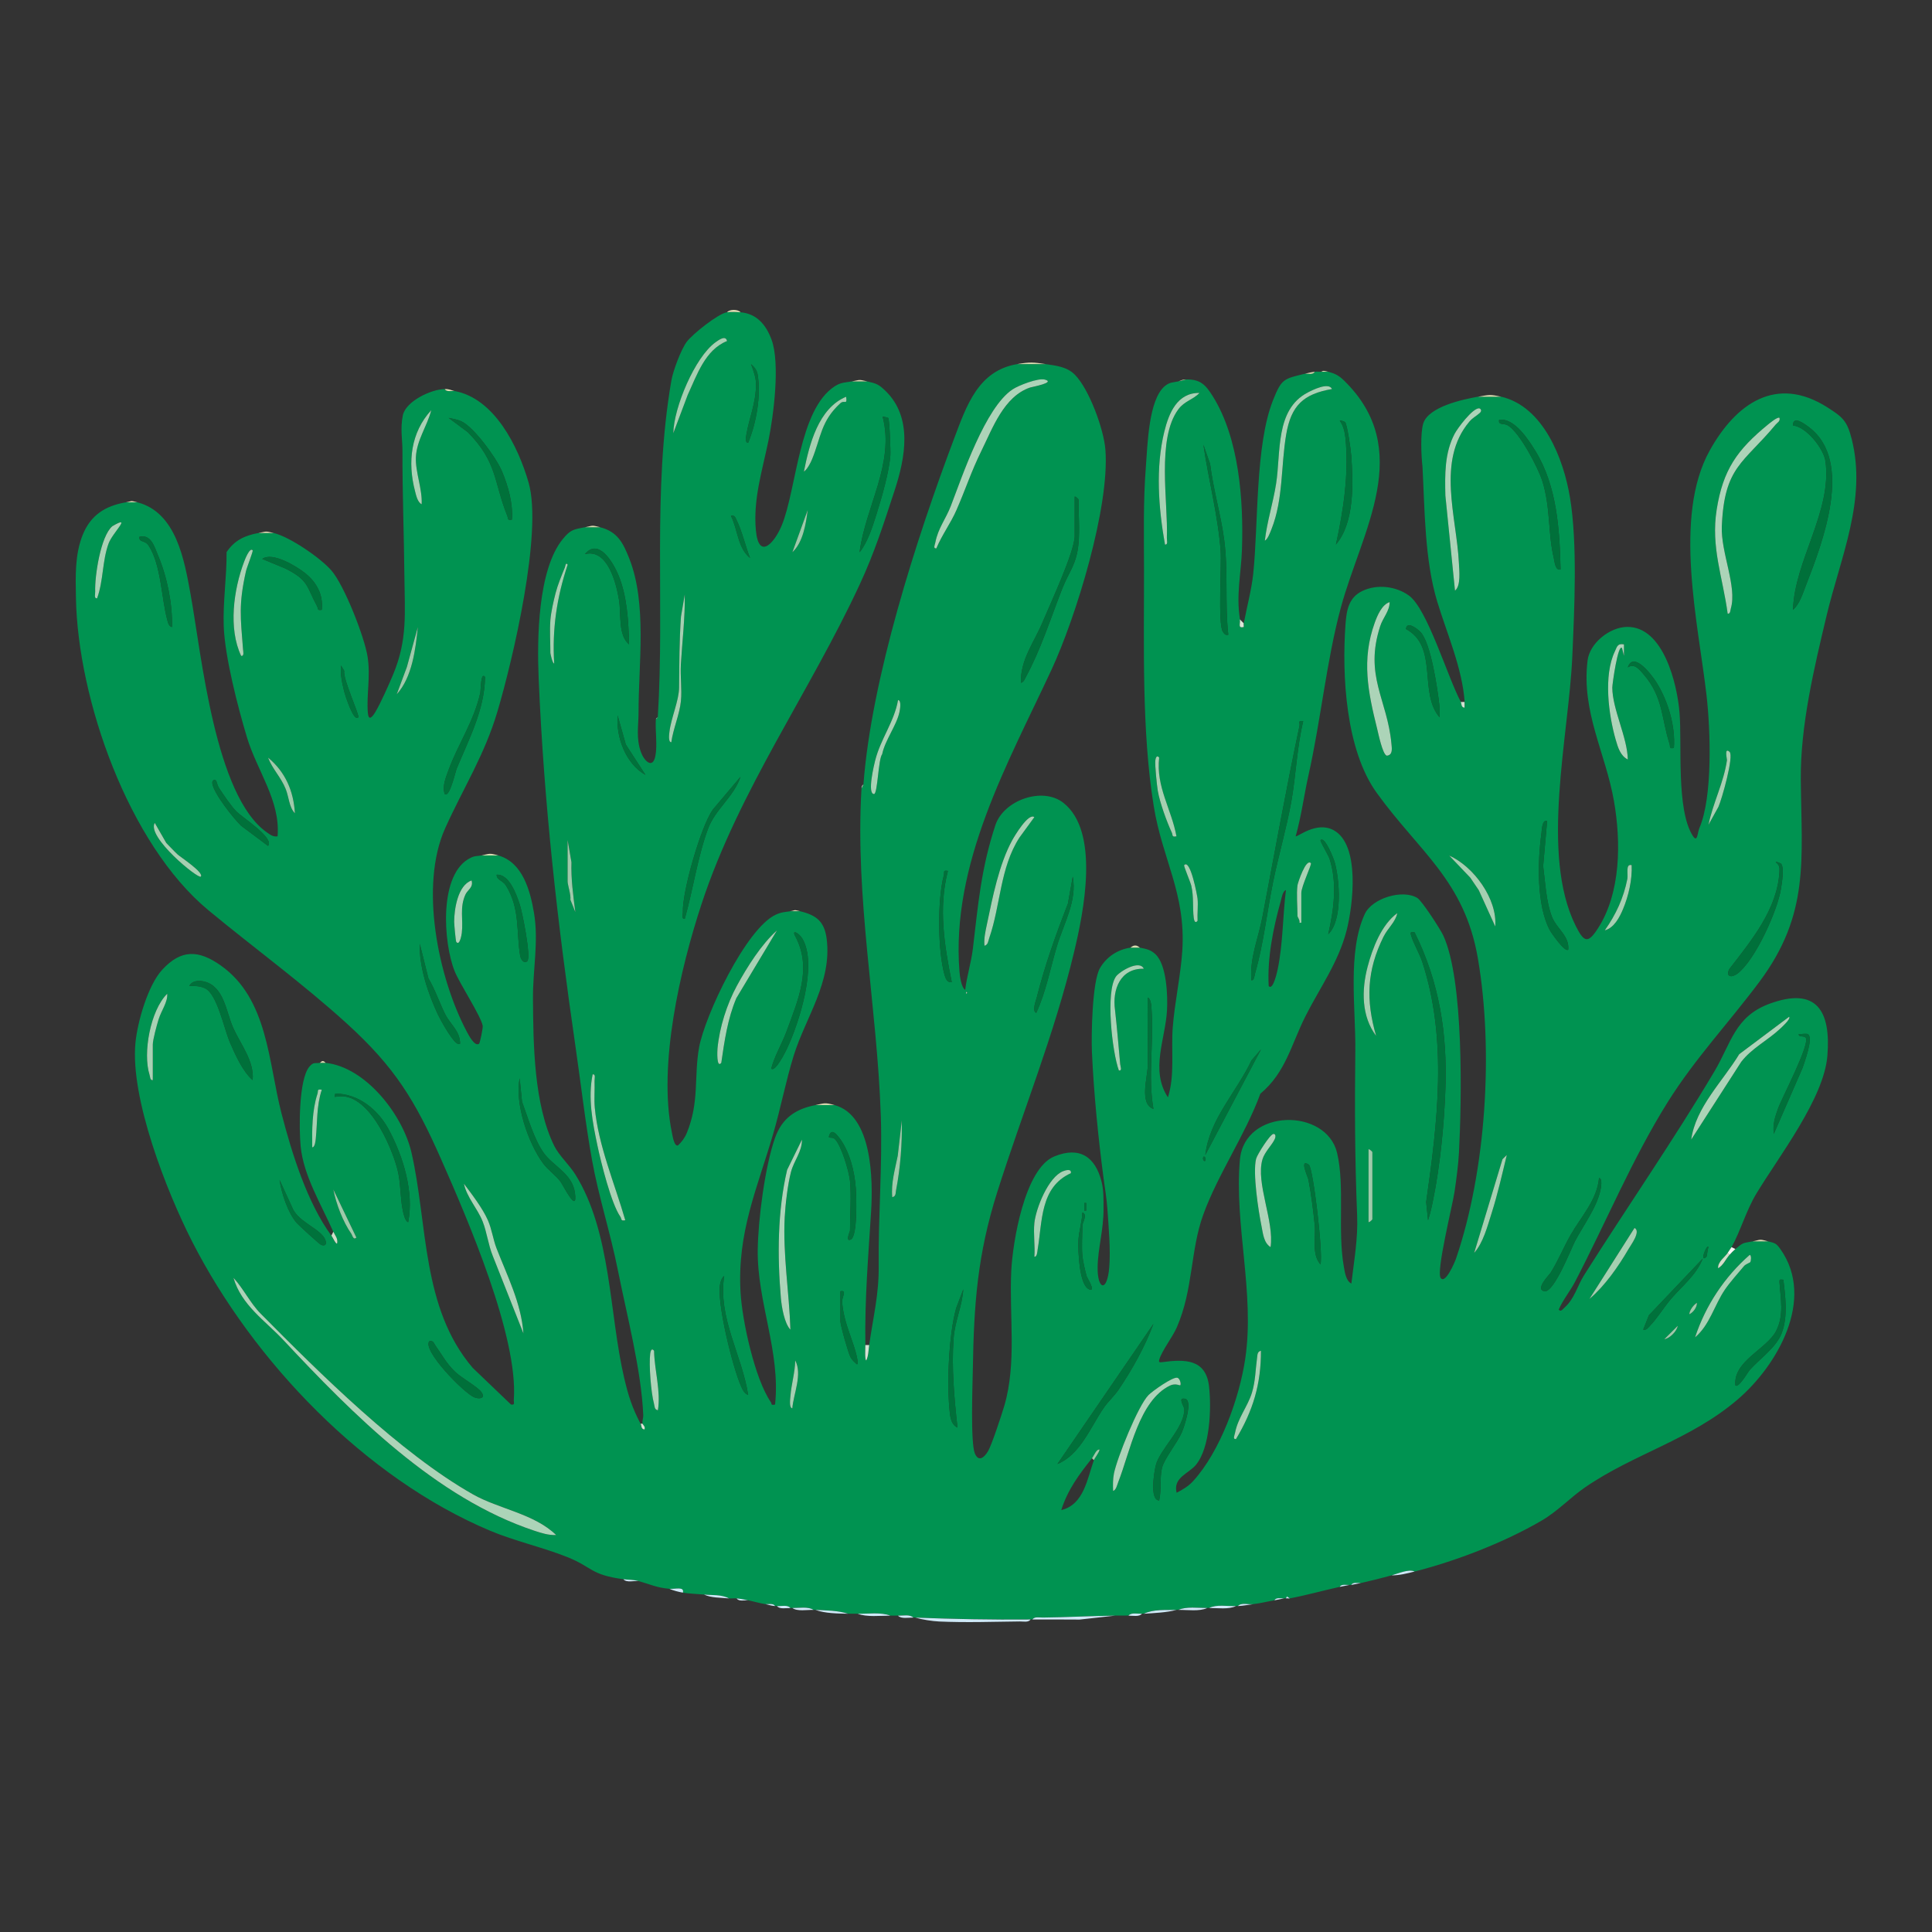 <?xml version="1.0" encoding="UTF-8"?>
<svg id="Calque_1" data-name="Calque 1" xmlns="http://www.w3.org/2000/svg" viewBox="0 0 800 800">
  <rect x="0" y="0" width="800" height="800" fill="#333333" stroke="none"/>
  <defs>
    <style>
      .cls-1 {
        fill: #9dcbaa;
      }

      .cls-2 {
        fill: #a5d0b1;
      }

      .cls-3 {
        fill: #a8d2b4;
      }

      .cls-4 {
        fill: #f5f8f5;
      }

      .cls-5 {
        fill: #d2e2d1;
      }

      .cls-6 {
        fill: #00723b;
      }

      .cls-7 {
        fill: #cee9f7;
      }

      .cls-8 {
        fill: #d4e3d5;
      }

      .cls-9 {
        fill: #00713a;
      }

      .cls-10 {
        fill: #009351;
      }

      .cls-11 {
        fill: #d0dfc9;
      }

      .cls-12 {
        fill: #acd4b8;
      }

      .cls-13 {
        fill: #d9ddb1;
      }

      .cls-14 {
        fill: #dae6d7;
      }

      .cls-15 {
        fill: #00703a;
      }
    </style>
  </defs>
  <path class="cls-10" d="M301.06,129.31c1.37-.22,4.09-.12,5.57,0,6.73.56,10.61,5.21,12.87,11.38,3.58,9.79.84,31.33-1.33,41.89-2.49,12.12-6.36,24.22-5.18,36.96,1.18,12.75,7.8,5.1,10.72-2.01,6.17-14.98,7.03-47.9,21.92-57.57,2.62-1.7,4.37-1.54,7.12-2.03h6.36c3.79.89,4.71,1.16,7.58,3.95,11.32,11.02,8.19,27.66,3.76,41.17-4.54,13.84-8.28,25.62-14.41,38.85-20.71,44.69-50.03,85.27-65.54,132.42-8.87,26.95-18.05,66.6-12.3,94.58.22,1.06.94,6.06,2.56,5.38,1.52-1.4,2.84-3.22,3.62-5.13,5.31-12.91,2.91-23.34,5.1-35.44,2.37-13.1,19.43-49.25,31.71-54.94,2.41-1.12,3.68-1.08,6.11-1.45h3.98c6.87,1.66,10.15,4.28,11.05,11.61,2.17,17.83-8.75,32.35-13.67,48.16-3.19,10.24-5.42,21.88-8.51,32.43-6.68,22.86-14.92,40.7-13.51,65.57.66,11.74,5.9,35.87,12.53,45.47.48.7-.13,1.48,1.77,1.03,2.34-21.82-7.45-42.44-7.18-64.02.15-12.51,3.01-34.74,7.19-46.46,2.9-8.14,8.53-11.93,16.7-13.51h7.95c15.69,4.26,15.91,31.1,15.1,44.11-1.19,19.17-2.64,35.62-2.38,55.25.01,1.11-.32,6.37.4,6.37.92-1.93.9-4.29,1.19-6.37,1.71-12.09,4.06-20.78,3.94-32.95-.21-20.7,1.57-41.38.87-62.07-1.53-45.33-10.72-89.82-7.99-135.49l.8-1.59c3.27-43.75,21.9-101.76,37.56-143.29,5.12-13.58,9.96-28.07,26.06-30.79h11.93c4.3.65,8.69,1.07,11.96,4.34,5.95,5.96,12.03,22.64,12.68,31.04,1.86,23.72-12.2,69.42-22.37,91.28-17.93,38.53-41.62,80.16-38.05,124.89.15,1.9.73,6.5,2.36,7.56.7-5.75,2.5-11.34,3.19-17.09,2.17-18.34,3.4-33.17,9.31-51.1,3.41-10.37,19.46-16.04,28.09-9.32,15.34,11.95,8.44,45.4,4.52,61.78-8.15,34.11-21.26,66.11-31.8,99.36-8.21,25.9-9.7,46.32-10.14,73.32-.11,6.57-1.02,30.56.84,35,1.52,3.63,3.83,1.76,5.44-.9,1.48-2.45,5.69-15.21,6.72-18.72,5.27-17.86,2.01-37.47,2.91-55.92.57-11.84,5.52-42.35,17.77-47.42,10.47-4.33,17.04.05,19.64,10.49.93,3.75.77,7.32.8,11.13.05,8.8-2.34,16.32-2.45,24.23-.12,9.33,3.95,10.63,4.82,0,.6-7.28-.27-16.8-.78-24.23-.3-4.35-1.05-8.6-1.59-12.72-2.17-16.48-4.05-35.22-4.8-52.03-.32-7.08.09-29.36,3.33-34.89,2.78-4.73,7.33-7.67,12.61-8.46h3.98c2.54.56,4.34.79,6.4,2.74,4.62,4.38,5.09,17.01,4.77,23.12-.64,11.94-7.04,24.87.37,36.13,2.94-9.19,1.26-19.46,2-29,.79-10.27,3.31-21.6,3.96-31.82,1.49-23.62-8.24-37.61-11.82-59.7-5.07-31.23-3.99-66.66-4.04-98.5-.02-14.03-.35-27.93.77-42.09.69-8.7,1.04-27.79,7.89-33.44,2.02-1.67,3.41-1.44,5.62-1.94l3.18-.79c5.9-.07,8.02,2.21,10.98,6.91,10.97,17.47,12.81,43.24,12.12,63.46-.34,10.06-2.48,18.71-.83,28.98.3,1.88-.98,3.71,1.59,3.17.07-.51-.09-1.11,0-1.58,1.22-6.45,3.22-13.99,3.89-20.35,2.19-20.6.78-53.36,8.24-72.05,3.51-8.78,4.33-8.78,13.32-10.93,1.27-.05,3.3.49,3.98-.79.75-.09,1.61.02,2.39,0h3.18c2.79.78,4.29,1.5,6.4,3.54,29.65,28.82,7.32,62.48-1.24,94.21-5.91,21.93-8.25,46.42-13.37,69.3-1.88,8.4-2.96,17-5.31,25.29.64.53,8.52-6.37,15.67-2.53,11.17,6,8.06,31.21,5.43,41.51-3.36,13.19-11.08,23.73-17.01,35.46-5.93,11.73-8.13,23.32-18.71,32.17-6.21,16.99-17.64,33.41-23.7,50.23-5.32,14.78-4.08,30.75-10.84,46.39-1.8,4.17-6.16,9.65-7.29,13.39-.36,1.21.05,1.3,1.14,1.15,9.51-1.3,18.16-1.28,19.44,10.05,1.01,8.87.48,25.39-5.47,32.52-3,3.6-9.52,5.18-7.96,11.51,2.46-1.26,4.88-2.69,6.77-4.75,11.24-12.27,19.21-34.37,21.64-50.7,4.05-27.25-4.61-55.57-2.2-82.48,1.9-21.31,35.79-21.52,40.24-2.8,3.28,13.8.11,32.18,2.82,47.26.4,2.23.87,5.76,3.09,6.84,1.11-9.54,2.78-18.51,2.39-28.21-.96-23.74-1.02-44.62-.75-68.33.2-17.22-3.34-40.86,3.92-56.49,3.05-6.56,15.69-10.37,21.77-6.62,1.94,1.2,9.55,12.98,10.72,15.51,8.6,18.55,7.62,68.36,6.52,89.72-.26,5.11-1.1,11.31-1.85,16.43-.83,5.62-7.62,32.76-5.76,35.63s5.83-6.36,6.38-7.98c12.48-36.56,15.57-86.25,9.05-124.3-5.53-32.28-24.28-44.11-41.92-68.59-12.79-17.76-14.45-48.58-12.89-69.84.42-5.76,1.32-11.01,6.97-13.71,6.1-2.92,13.84-2,19.26,1.87,7.67,5.47,16.12,34.07,21.52,44.06.38.7.08,2.27,1.58,2.38-.02-.79.06-1.6,0-2.38-.98-13.98-7.36-28.35-11.35-41.51-5.22-17.23-5.16-37.9-6.11-55.89-.52-4.38-.92-13.88.32-17.89,2.14-6.94,16.42-9.99,22.71-11.09h9.54c17.53,4.07,25.89,25.82,28.52,41.84,3.14,19.09,1.81,46.16.94,65.9-1.45,32.68-13.39,81.66,1.42,111.39,3.51,7.04,5.16,7.3,9.22.99,9.48-14.71,9.57-35.73,6.63-52.6-3.51-20.09-13.53-36.88-10.95-58.24.87-7.2,9.09-13.83,16.33-13.95,15.12-.25,20.81,23.74,21.76,35.53,1.06,13.11-1.43,40.1,5.47,50.95,2,3.15,1.93-1.29,2.75-3.19,5.56-12.9,4.61-40.55,2.96-54.95-3.41-29.65-13.94-73.93,1.3-101.36,10.76-19.36,27.53-31.45,48.79-17.86,6.24,3.99,8.11,5.51,10.01,13.04,6.37,25.17-4.61,48.94-10.37,73.1-5.19,21.75-10.9,45.64-10.7,67.98.3,33.2,3.8,55.69-17.19,83.79-12.63,16.91-26.52,31.59-37.84,49.62-14.62,23.3-25.66,49.98-38.42,74.47-2.03,3.9-4.98,7.43-6.77,11.52.76,1.27,1.77-.24,2.39-.79,4.1-3.59,5.33-9.03,8.08-13.39,17.79-28.19,36.84-55.57,53.96-84.37,6.97-11.72,8.44-22.75,22.84-28.05,19.56-7.2,25.48,3.04,23.96,21.57-1.45,17.74-20.16,41.69-29.48,57.18-4.12,6.85-6.45,15.25-10.18,22.01-.23.41-1.08,1.55-1.59,2.38-.98,1.61-4.19,3.69-3.97,6.36,2.16-1.17,3.18-3.82,4.76-5.56.8-.88,1.46-1.61,2.39-2.38,3.39-2.86,2.95-2.36,7.16-3.18h6.36c2.68.76,3.24.58,5.11,3.24,14.59,20.67-1.28,48.24-17.83,62.35-19.55,16.67-42.76,22.31-63.09,36.3-6.09,4.19-11.23,9.82-18.02,13.78-15.35,8.96-35.25,16.66-52.5,21.05-2.46-1.14-6.8.83-9.54,1.59-4.27,1.18-8.4,2.18-12.72,3.18-1.27.05-3.3-.49-3.98.79-.25.06-.54-.06-.8,0-1.27.05-3.3-.49-3.98.79-6.89,1.51-13.74,3.46-20.68,4.77l-1.18-.79-.41.79c-.26.05-.54-.05-.8,0-1.27.05-3.3-.49-3.98.79-3,.51-5.59,1.22-8.75,1.59-1.99.25-4.99-.79-6.36.79-.26.01-.53-.01-.8,0-3.56.14-8.09-.77-11.13.79-.27,0-.53,0-.8,0-3.78.02-8.65-.68-11.93.79-.26,0-.53,0-.8,0-4.48.14-9.31-.38-13.52,1.59-.26.02-.53-.01-.8,0-1.76.07-4.46-.63-5.57.79-1.85.02-3.71-.02-5.57,0-9.95.1-19.85.68-29.83.78-1.34.01-3.54-.51-4.36.81-.27,0-.53,0-.8,0-15.97.15-31.8-.18-47.72-.79-.26-.01-.53,0-.8,0-1.32-1.42-4.37-.78-6.36-.79-1.06-.01-2.12,0-3.18,0-3.85-1.51-9.18-.73-13.52-.79-1.32-.02-2.65.04-3.98,0-4.18-1.36-9.15-1.39-13.52-1.59-.26-.01-.53,0-.8,0-2.11-1.48-5.99-.76-8.75-.79-.27,0-.53,0-.8,0-1.11-1.43-3.81-.71-5.57-.79-.26-.01-.53.02-.8,0-.68-1.29-2.7-.75-3.98-.79-2.67-.44-4.76-1.12-7.16-1.59-1.78-.35-2.62-.59-4.77-.79-1.04-.1-2.14.09-3.18,0-3.03-1.68-7.09-1.27-10.34-1.59-2.8-.27-5.98-.33-8.75-.79.71-2.68-3.21-1.39-5.57-1.59-5.32-.46-7.96-1.9-12.72-3.18-2.82-.76-3.83-.45-6.36-.79-13.67-1.87-12.6-4.91-23.08-9.13-9.91-3.99-21.92-6.69-32.01-10.93-51.79-21.76-98.16-70.21-123.46-119.83-10.55-20.69-25.68-59.34-23.44-82.28.85-8.66,5.16-23.79,11.11-30.23,7.88-8.54,15.08-8.15,24.12-1.81,19.71,13.81,19.77,40.24,25.26,61.39,4.27,16.45,10.62,36.89,20.62,50.53.54.74,2,3.99,2.38,3.18.38-2.04-.94-3.28-1.58-4.76-4.78-10.95-12.32-23.12-13.51-35.38-.69-7.06-.85-27.63,3.59-32.95,1.75-2.09,2.28-1.29,4.35-1.62h2.39c16.79,1.81,32.03,21.74,35.57,37.18,6.8,29.7,4.08,64.24,25.35,89.12l15.84,15.17c1.8.33,1.1-.79,1.18-1.97,1.9-26.14-19.16-74.81-30.07-99.52-10.77-24.4-19.14-38.13-39.11-56.29-18.18-16.54-38.41-31.26-57.28-46.88-33.09-27.39-54.16-87.43-54.86-129.56-.14-8.55-.51-17.59,2.79-25.83s9.37-12.06,17.88-13.52h4.77c16.11,4.15,19.45,23.88,22.02,38.01,4.55,25.07,10.08,83.65,31.67,98.71,1.39.97,2.53,1.87,4.37,1.59,1.23-14.76-8.51-27.12-12.68-40.98-3.77-12.55-9.16-33.32-9.62-46.03-.37-10.16,1.28-20.49,1.18-30.68,3.25-4.88,7.52-6.88,13.16-7.91h6.36c6.65,1.58,19.33,10.28,23.87,15.49,5.33,6.1,13.77,27.65,15.02,35.86s-.5,15.47.08,22.99c.28,3.58,1.73,2.05,3.06-.13,2.08-3.4,5.78-11.7,7.42-15.64,6.01-14.43,4.81-25.36,4.66-40.71-.16-17.05-.85-34.37-.8-51.67.01-4.99-.97-9.36.15-14.89,1.18-5.85,11.71-10.82,17.31-10.91.68,1.29,2.7.75,3.98.79,16.62,2.96,26.5,22.99,30.8,37.97,5.87,20.47-6.49,73.12-12.91,94.77-5.35,18.05-14.17,31.72-21.64,48.32-10.73,23.84-2.93,61.86,9,84.33.78,1.47,3.32,6.33,5.07,4.86.29-.24,1.62-6.43,1.47-7.35-.69-4.04-9.47-17.3-11.62-22.64-4.71-11.71-6.75-40.61,6.71-46.99,1.94-.92,2.62-.59,4.24-.92h7.16c10.03,2.84,13.18,14.49,14.75,23.8,1.99,11.77-.51,23.51-.43,35.4.13,18.86.35,43.93,8.84,61.11,1.95,3.94,6.25,7.8,8.78,11.89,14.86,23.93,13.89,57.32,20.12,84.02,1.73,7.41,3.28,12.31,6.79,19.05.39.75.11,2.26,1.58,2.38.52-1.19-.76-2.02-.79-2.38-.1-1.22.4-2.45.35-3.55-.8-18.6-6.82-41.47-10.48-59.84-3.11-15.63-7.99-30.53-10.73-45.71s-4.61-31.61-6.87-47.18c-7.43-51.03-13.06-100.55-15.24-152.48-.67-15.95-.41-44.86,10.04-57.59,3.19-3.89,4.45-3.94,9.07-4.84h6.36c7.14,1.84,9.47,6.38,12.07,12.97,7.42,18.82,3.8,43.7,3.83,63.72,0,5.51-1.11,10.63,1.01,16.49,1.25,3.45,4.8,7.16,5.94,1.6.92-4.48-.1-10.54.21-15.3l.8-.79c2.92-46.52-2.31-93.57,5.63-139.43.69-3.99,3.93-12.72,6.3-15.96s13.09-11.75,16.7-12.32ZM301.06,141.22c-.58-2.54-3.34-.53-4.72.46-8.64,6.19-17.35,27.17-17.54,37.7l5.98-15.87c3.77-8.13,7.2-18.68,16.28-22.29ZM309.8,183.35c3.39-8.28,5.36-19.27,3.94-28.17-.31-1.93-1.33-3.17-2.75-4.4.95,2.6,2.06,5.5,2.06,8.33-.02,7.86-2.8,13.83-3.97,20.73-.13.78-.7,3.67.72,3.5ZM387.73,227.07c2.31-5.56,5.93-10.37,8.35-15.9,3.8-8.72,6-15.77,10.37-24.61,4.62-9.37,9.25-22.35,20.05-26.06.79-.27,10.84-2.07,6.11-3.31-2.76-.72-10.83,2.41-13.32,4.06-11.31,7.51-20.73,35.7-25.6,48.34-2.03,5.27-5.26,9.13-6.39,15.08-.16.82-1.04,2.61.43,2.42ZM551.57,161.09c-1.38-2.95-7.98.36-10.08,1.45-13.5,7.04-11.04,24.79-13.08,37.8-1.25,7.94-3.74,15.56-4.66,23.55,1.23-.63,2.24-3.48,2.76-4.78,4.93-12.38,3.87-26.29,6.09-39.22,2.03-11.84,6.99-16.75,18.98-18.8ZM496.7,162.7c-9.24-.14-12.68,8.33-14.57,16.03-3.69,15-2.41,31.67.27,46.75,1.38.19.75-1.81.79-2.77.57-14.61-4.35-41.05,4.78-53.26,2.59-3.46,6.02-3.9,8.74-6.75ZM350.36,164.28c-11.53,4.78-15.26,19.83-17.48,30.99,1.32-.81,2.76-3.6,3.34-5,3.74-9.08,3.63-15.88,11.76-23.3,1.66-1.51,2.93.99,2.38-2.69ZM602.48,244.56c2.53-1.91,1.77-8.42,1.62-11.56-.92-18.95-9.32-42.19,4.33-58.4,1.41-1.68,2.94-2.36,4.34-3.62,1.15-1.04.19-1.92-.35-1.92-2.67-.02-8.78,8.08-10.09,10.57-4.18,7.92-4.04,16.82-3.82,25.57l3.98,39.35ZM174.6,208.79c.34-6.28-2.65-13.33-2.39-19.44.31-7.12,4.69-12.89,6.37-19.51-8.5,9.23-9.83,21.53-6.76,33.39.45,1.72,1.03,4.71,2.78,5.56ZM367.81,173.08c-.08-.09-1.92-.68-2.32-.47,5.08,19.18-7.22,37.47-9.55,56.05,3.37-4.02,5.55-11.14,7.16-16.28,2.06-6.57,5.1-17.15,5.58-23.83.13-1.84-.35-14.9-.88-15.47ZM211.98,215.15c.49-6.65-1.58-13.97-4.16-20.08-2.32-5.5-11.54-18.17-16.76-20.61-1.62-.75-3.58-1.05-5.31-1.44l7.97,5.94c12.28,12.45,10.69,20.54,16.32,34.6.51,1.28-.08,1.94,1.95,1.59ZM736.86,173.03c-.64-.64-4.07,2.18-4.78,2.77-12.74,10.44-18.61,18.69-21.23,35.22-2.47,15.62,2.5,27.88,4.55,43.08,1.16.19,1.09-1.4,1.33-2.22,2.62-9.04-4.22-23.03-3.75-33.98,1.05-24.82,8.92-25.97,22.3-42.09.74-.89,1.93-1.29,1.59-2.78ZM556.98,174.78c-.07-.09-1.85-.9-2.21-.57,1.47,1.95,2.12,4.8,2.36,7.17,1.46,14.62-.8,29.92-3.96,44.11,7.77-9.14,7.16-25.46,6.35-36.95-.15-2.18-1.62-12.56-2.53-13.76ZM646.2,235.81c-.36-16.5-1.51-34.48-10.31-48.9-2.96-4.85-8.84-13.99-15.13-13.09-.47,2.43,1.87,1.28,3.62,2.33,4.89,2.94,12.52,17.46,14.28,23.09,3.45,11.01,2.25,21.47,4.73,31.83.35,1.48.58,5.35,2.81,4.74ZM742.44,252.51c2.75-2.33,4.05-6.79,5.36-10.14,7.01-17.95,19.76-51.37,1.39-65.38-2-1.53-6.82-5.14-6.76-.8,5.57.5,12.75,9.68,13.45,14.78,2.83,20.7-12.82,41.16-13.44,61.53ZM508.62,262.84c-1.47-13.05.02-26.21-1.7-39.23-1.37-10.35-4.56-21.04-5.84-31.52l-2.78-7.94c2.05,14.19,6.18,29.91,7.14,44.12.41,6.08-1.18,30.11.9,33.28.63.95.99,1.55,2.28,1.29ZM446.59,225.09c.52-5.59,0-12.51,0-18.28,0-.14-1.07-1.25-1.59-1.19v16.29c0,6.48-10.24,28.41-13.38,35.91-3.4,8.12-9.17,15.39-8.88,24.9,1.14-.19,1.53-1.46,2.02-2.35,6.13-11.18,10.45-24.78,15.08-36.59,2.73-6.96,5.95-9.97,6.75-18.69ZM328.11,228.66c4.41-4.07,5.63-11.79,6.35-17.48l-6.35,17.48ZM310.59,231.05c-1.82-4.57-3.41-11.35-5.51-15.55-.58-1.16-.71-2.27-2.43-1.93,2.82,5.52,2.82,13.47,7.94,17.48ZM40.2,247.73c2.65-7.27,2.09-15.42,4.75-22.68,1.67-4.56,10.05-12.13,1.56-7.18-4.89,4.13-7.35,20.85-7.1,27.09.04.96-.61,2.95.78,2.76ZM71.22,259.66c.26-9.63-2.01-20.73-5.75-29.62-1.53-3.64-2.92-8.99-7.76-7.74-.15,2.56,2.2,1.11,3.87,3.68,5.12,7.87,5.27,21.72,7.63,30.53.31,1.18.61,2.83,2.01,3.15ZM260.49,266.82c-.22-9.33-.79-19.89-4.38-28.6-2.11-5.1-8.2-15.72-13.9-8.77,9.36-2.4,12.95,11.96,14.1,18.91.98,5.9-.48,14.68,4.19,18.46ZM104.62,227.87c-1.22-1.49-3.33,4.17-3.56,4.78-4.32,11.43-6.58,27.65-1.2,38.92,1.36.2.84-1.88.77-2.76-1.04-13.31-1.85-18.6,1.2-32.22.38-1.7,3.08-8.38,2.79-8.73ZM133.25,252.5c.63-6.18-2.06-11.25-6.77-15.08-3.51-2.85-13.76-9.09-17.87-5.97l9.55,3.95c9.75,4.92,8.63,7.3,13.1,15.55.6,1.11-.07,1.96,1.99,1.55ZM227.89,256.88c-.33,4.25,0,9.16,0,13.51,0,.23.84,4.42,1.58,4.37-.87-14.37,1.09-27.39,5.58-40.92-.85-1.27-.94.63-1.18,1.2-1.35,3.3-2.93,7.09-3.81,10.51s-1.91,7.92-2.18,11.34ZM277.99,307.35c.74-5.51,3.44-11.66,3.98-17.09.47-4.82-.31-10.23-.03-15.13.56-9.58,1.78-19.3,1.62-28.98l-1.57,9.14c-.71,9.89-.67,19.58-.78,29.36-.06,5.46-3.33,12.61-3.99,18.33-.1.86-.63,4.39.78,4.36ZM575.42,249.33c-3.21,1.01-5.09,5.51-6.17,8.53-5.54,15.38-2.79,28.69,1,43.94.49,1.96,2.27,10.71,4,11.12,2.63-.24,2.07-3.2,1.9-5.07-1.7-18.24-11.3-27.95-4.65-48.53,1.19-3.67,3.92-6.25,3.92-9.98ZM596.1,297.02c.03-1.69.1-3.38-.09-5.07-.76-6.76-3.53-25.86-7.86-30.29-1.44-1.48-5.68-4.64-5.97-1.19,13.58,7.32,5.12,26.43,13.92,36.56ZM164.28,287.48c6.37-7,7.82-18.63,8.73-27.82l-4.54,16.52-4.2,11.3ZM672.45,266.82c-2.78-.48-2.88,1.05-3.79,2.96-4.75,9.95-2.6,26.26.39,36.6.89,3.09,1.88,6.55,4.99,8.12-.16-9.18-6.38-20.8-6.42-29.81,0-1.34,2.4-18.5,4.03-16.29l.8,3.18v-4.76ZM693.12,309.73c.71-9.02-2.47-19.66-7.29-27.28-1.96-3.09-9.48-13-11.78-6.1,2.78-1.9,4.94,1.04,6.76,3.17,7.94,9.32,7.16,18.17,10.51,28.48.43,1.33-.35,2.1,1.8,1.73ZM148.36,297.02c.67-.75-6.54-16.13-5.81-19.24l-1.34-2.22c-.34,3.74.46,7.35,1.36,10.95.21.85,3.84,12.69,5.79,10.5ZM200.85,280.33c-1.84-2.43-1.76,5.57-1.94,6.4-2.63,11.96-9.23,21.31-13.18,32.13-1.13,3.1-2.7,6.75-1.57,9.95,2.05,1.55,4.33-9.03,4.95-10.54,5.02-12.19,11.54-24.31,11.74-37.94ZM371.85,289.87c-1.55,8.95-7.21,16.02-9.49,25.09-.42,1.68-3.36,13.82-.46,13.83,1.53.01,1.75-14.52,3.37-16.48,1.18-5.8,6-11.94,7.17-17.47.2-.93.95-4.82-.6-4.97ZM255.74,296.23c-.71,9.03,3.4,20.14,11.53,24.62l-8.12-12.54-3.41-12.08ZM539.64,298.62c-2.44-.39-1.27.62-1.56,1.98-5.59,26.32-10.32,52.79-15.37,79.25-1.65,8.62-5.33,17.02-4.53,26.06,1.2.11,1.26-1.94,1.52-2.84,3.55-12.36,4.89-25.32,7.46-37.86,2.21-10.82,5.55-22.31,7.5-33.04s2.32-22.6,4.98-33.56ZM716.18,311.33c-2.32-2.07-1.02,3.05-1.08,3.44-1.31,9.21-5.82,17.67-7.65,26.76l4.11-7.4c1.4-3.09,6.51-21.11,4.62-22.79ZM122.12,336.76c-.56-9.24-3.93-17.08-11.12-23.05,1.78,4.73,5.35,8.11,7.29,12.97,1.34,3.36,1.41,7.68,3.83,10.08ZM479.99,313.72c-.98-1.28-1.47.1-1.61,1.19-.22,1.84.66,10.36,1.02,12.51.8,4.82,3.71,12.81,5.79,17.3.55,1.19-.11,1.96,1.95,1.58-2-11.12-8.57-20.56-7.16-32.58ZM283.55,380.48c3.37-11.81,5.43-26.23,9.73-37.57,2.97-7.82,10.71-13.18,13.33-21.24l-11.46,13.58c-4.93,6.9-12.72,34.02-12.39,42.47.04.96-.6,2.95.78,2.77ZM89.5,323.25c-.53-.52-1.78-.35-1.58,1.17.57,4.13,8.7,14.39,11.92,17.51l11.14,8.33c2.81-3.27-10.8-11.86-13.13-14.29-2.48-2.6-5.07-6.57-7.11-9.6-.66-.98-1.13-3-1.25-3.12ZM428.3,338.36c-2.44-1.95-8.24,7.84-9.16,9.52-5.49,10.03-8.13,23.6-10.49,34.83-.62,2.94-1.32,5.86-1.02,8.9,1.51-.34,1.57-1.99,1.98-3.18,4.74-13.65,4.43-29.06,12.48-41.58l6.2-8.5ZM640.64,339.95c-2.18-.7-2.19,3.86-2.37,5.17-1.6,11.44-2.06,29.9,3.54,40.16.58,1.06,6.29,9.37,7.58,7.92.48-5.74-4.79-8.6-6.74-13.53-2.47-6.24-2.77-14.41-3.66-21.06l1.65-18.66ZM83.15,362.99c1.52-1.6-8.52-8.19-9.54-9.13-1.65-1.52-3.15-3.22-4.74-4.8l-4.78-8.32c-3.5,5.8,18.02,23.36,19.07,22.25ZM235.05,347.89v17.09c0,1.48,1.42,5.49,1.15,7.6l2.05,5.11c-.88-6.85-1.83-13.72-1.61-20.65l-1.58-9.15ZM549.99,386.84c6.03-5.7,4.75-22.58,2.62-30.05-.29-1-4.04-10.73-5.8-8.9-.33.35,3.28,6.29,3.75,7.77,3.24,10.15,1.74,21.03-.57,31.18ZM619.16,383.66c.95-11.43-8.97-24.91-19.07-29.4l8.73,9.15,3.53,5.21,6.82,15.03ZM737.47,357.61c-.08-.08-1.88-.99-2.17-.59,1.45,1.15,1.63,2.11,1.54,3.85-.85,15.69-11.73,28.66-20.83,40.49-1.47,3.08.92,3.66,3.41,1.81,7.3-5.45,16.64-26.09,18.05-35.21.37-2.37,1.49-8.78,0-10.35ZM537.26,366.57c-.48,3.59,0,8.87,0,12.72,0,.48,1.11,1.79.8,2.78h.79s0-12.32,0-12.32c0-2.73,4.41-11.84,3.97-12.32-2.04-2.23-5.43,8.18-5.56,9.14ZM495.9,381.27c-.17-3,.27-6.13,0-9.12-.1-1.08-2.96-16.71-5.55-13.92-.31.33,2.6,6.98,2.96,8.56,1.09,4.77.46,8.95,1.01,13.31.15,1.16.61,2.47,1.59,1.17ZM675.63,358.23c-2.65-.67-1.39,3.7-1.79,5.75-1.57,7.95-4.71,14.66-9.34,21.26,3.86-.99,6.14-5.43,7.54-8.75,2.31-5.49,3.88-12.32,3.59-18.26ZM392.52,360.62c-2.27-.38-1.33.46-1.7,1.83-2.7,9.96-2.53,31.38.31,41.28.41,1.42,1.09,3.26,2.98,2.98-3.07-15.17-5.61-30.87-1.59-46.09ZM218.35,397.97c1.66-1.6-2.04-20.16-3.14-23.49-1.37-4.12-4.34-12.61-9.57-12.28.03,2.32,2.44,2.22,3.86,4.49,5.95,9.52,4.23,19.38,5.9,29.11.27,1.56,1.63,3.46,2.96,2.18ZM429.09,419.42c4.07-8.82,5.78-18.37,8.55-27.63,2.78-9.29,8.45-18.82,6.56-28.8l-1.99,11.12c-4.93,12.69-9.54,25.56-12.88,38.79-.36,1.44-2.12,5.78-.24,6.52ZM195.28,364.59c-5.7,1.93-7.2,11.87-7.22,17.09,0,.97.62,8.01.87,8.34,1.38,1.87,2.2-2.96,2.29-3.66.67-5.6-.99-10.51,1.52-15.97.89-1.93,3.35-2.88,2.54-5.79ZM525.33,408.3c1.84,2.12,3.59-6.27,3.74-6.99,2.2-10.52,2.07-22.08,3.41-32.75-1.36.37-1.81,3.36-2.15,4.59-3.14,11.17-5.62,23.53-4.99,35.14ZM569.85,428.97c-4.32-14.84-3.88-27.12,3.04-41.08,1.81-3.66,4.98-6.1,5.71-9.79-6.61,4.84-10.28,14.52-12.31,22.26-2.52,9.56-2.58,20.48,3.57,28.61ZM298.67,440.1c1.31-9.05,2.64-18.29,6.23-26.77l16.83-28.08c-6.45,5.76-12.36,15.15-16.54,22.81-4.19,7.69-7.26,17.32-8.09,26.09-.08.86-.44,8.41,1.57,5.95ZM319.35,442.48c1.65,1.71,6.07-7.32,6.49-8.21,5.1-10.79,12.82-34.92,6.39-45.61-1.4-2.33-4.54-3.99-2.95-1.03,7.05,13.17,1.33,26.05-3.56,39.36-1.94,5.28-4.93,10.04-6.37,15.48ZM585.75,386.05c-1.13-.06-1.91-.4-1.5,1.1.92,3.34,3.52,7.61,4.7,11.21,10.52,32.1,6.29,66.55,1.59,99.38l.78,7.54c.95-2.81,1.55-5.68,2.14-8.59,2.9-14.34,4.54-31.16,5.06-45.82.81-22.96-2.51-44.2-12.77-64.81ZM190.51,432.14c.03-5.15-4.02-8.01-6.01-11.87-2.47-4.8-4.25-10.43-7.1-15.16l-3.58-14.29c-.3,9.62,3.48,20.7,7.56,29.39.54,1.15,7.23,13.94,9.13,11.93ZM473.63,401.14c-1.78-3.9-10.04,1.13-11.52,3.2-4.42,6.2-1.6,31.27,1.19,38.93,1.5.16.64-1.67.56-2.54-.69-7.49-1.31-15.02-2.15-22.5-1.21-8.55,2.22-17.33,11.92-17.09ZM104.62,447.25c.74-7.83-4.96-14.73-8.09-21.72-2.88-6.43-3.72-17.11-11.96-19.1-2.2-.53-5.09-.39-6.18,1.86,2.26-.1,4.49-.02,6.58.99,4.95,2.38,7.79,16.62,10.24,22.36,2.15,5.05,5.35,12.12,9.42,15.61ZM400.07,410.69v.79c.52-.26.52-.53,0-.79ZM63.27,447.25v-14.7c0-2.05,1.67-8.02,2.37-10.35,1.14-3.75,3.89-7.31,3.6-10.71-6.98,6.86-10.17,24.61-7.32,33.54.27.84.19,2.4,1.35,2.22ZM477.61,459.17c-2.34-13.44.18-27.35-.76-40.96-.08-1.21-.17-4.72-1.61-5.13-.19,9.4.21,18.84.02,28.25-.1,4.85-3.59,15.79,2.35,17.85ZM740.84,421.02l-20.67,15.5c-6.83,11.25-18.06,21.99-19.88,35.36l20.69-32.16c4.3-5.6,10.9-8.89,15.89-13.52.74-.69,4.82-4.32,3.96-5.17ZM748.68,428.28c-.79-.49-2.78.05-3.85-.1-.15,1.48,2.04.51,2.86,1.53,1.99,2.47-9.88,24.97-11.42,29.26-1.28,3.56-2.29,6.63-1.77,10.54l11.94-27.4c.78-2.38,4.5-12.42,2.24-13.82ZM522.14,434.54l-3.94,4.57c-6.2,13.19-17.33,24.13-19.11,39.15l23.05-43.71ZM258.91,505.27c-4.31-14.99-11.18-30.95-12.62-46.59-.34-3.66.04-7.36-.1-11.03-.04-.96.6-2.96-.79-2.77-2.01,9.73-.06,19.82,1.97,29.41,1.48,7.01,5.71,24.09,9.48,29.5.67.96.03,1.94,2.06,1.49ZM215.18,446.46c-2.08,10.35,3.45,26.77,9.67,35.23,2.11,2.87,5.35,4.99,7.35,7.76.89,1.23,7.13,13.74,5.87,4.49-1.09-8-9.03-11.08-12.91-16.53-4.09-5.77-6.53-14.58-9-21.2l-.98-9.74ZM133.25,451.23c-2.16-.37-1.37.4-1.8,1.73-2.23,6.88-2.28,14.95-2.16,22.11,1.17.07,1.4-2.86,1.49-3.67.69-6.76.25-13.42,2.48-20.17ZM169.03,506.06c2.44-12.56-2.11-27.33-8.09-38.4-4.4-8.16-12.5-14.8-22.12-14.84-.18,1.4-.78,1.51.87,1.24,12.67-2.04,22.26,20.29,24.81,29.91,1.57,5.92,1.1,11.8,2.34,17.53.24,1.11.9,4.25,2.18,4.57ZM369.46,495.74c1.58-.32,1.35-1.63,1.57-2.79,1.82-9.5,2.58-19.33,2.39-29l-1.68,14.61c-1.14,5.69-2.83,11.3-2.28,17.19ZM351.96,488.98c.6,6.25,0,14.19,0,20.67,0,.2-2.08,4.82.39,3.57,2.79-1.43,2.27-17.66,2.03-21.09-.48-6.96-2.55-15.39-6.85-20.98-1.48-1.92-3.36-4.06-4.33-.46.04.74,1.51.03,2.45.92,2.71,2.59,5.94,13.53,6.31,17.37ZM526.11,516.4c1.65-10.56-6.23-26.62-3.35-36.34.94-3.16,4.03-5.97,5.1-8.43.46-1.06.35-2.16-.55-2.11-1.39.07-6.73,8.55-7.18,10.29-1.49,5.82.94,21.56,2.25,28,.6,2.95.9,6.83,3.73,8.58ZM327.3,550.58c-.49-15.21-3.17-31.18-2.37-46.49.28-5.26,1.28-13.8,2.61-18.85,1.25-4.72,4.62-8.39,4.53-13.35l-6.14,12.53c-3.99,17.03-4.07,35.6-2.59,53.03.31,3.63,1.46,10.58,3.96,13.13ZM566.68,506.07c.52.06,1.59-1.05,1.59-1.19v-27.82c0-.14-1.07-1.25-1.59-1.19v30.2ZM623.94,478.25l-1.79,1.74-11.72,38.79c3.71-4.13,5.47-10.96,7.17-16.28,2.53-7.94,4.39-16.17,6.34-24.25ZM499.07,480.63c.57-1.12-.5-2.12-.78-1.58-.57,1.12.5,2.12.78,1.58ZM541.96,482.27c-4.11-2.73-.4,5.04-.18,6.15,1.14,5.83,2.02,12.91,2.62,18.85.52,5.09-1.37,12.15,2.39,16.29,1.14-4.68-3.06-40.11-4.83-41.28ZM428.3,506.47c-.46,4.39.34,9.44,0,13.91,1.16.15,1.22-2.15,1.36-3,1.98-11.62.98-25.81,13.75-31.58.4-2.07-2.36-1.18-3.23-.83-6.12,2.42-11.24,15.41-11.89,21.5ZM662.12,487.79c-.8,9.08-7.5,16.08-11.78,23.6-2.91,5.12-5.11,10.59-8.25,15.6-.54.87-6.6,6.89-2.63,7.69s10.98-17.38,12.7-20.68c3.4-6.54,9.02-13.94,10.56-21.23.2-.92.95-4.82-.6-4.98ZM133.81,511.86c-3.27-3.95-10.76-6.44-12.92-12.11l-5.12-11.17c.76,5.45,3.47,13.73,7.15,17.88.89,1,9.42,8.81,10.06,9.02,2.81.96,2.2-1.96.83-3.62ZM216.75,552.17c-.88-12.51-6.72-23.87-11.16-35.33-1.39-3.59-1.93-7.89-3.55-11.55-2.21-4.99-6.59-10.72-9.92-15.11,1.16,5.65,5.63,10.23,7.77,15.68,1.73,4.42,2.34,9.68,4.14,14.14l12.73,32.18ZM147.57,512.42l-9.53-19.86c1.11,5.87,4,13.45,7.48,18.38.34.48.82,2.81,2.06,1.49ZM449.77,501.3v-3.17h-.78v3.17h.78ZM448.19,519.98c-.36-3.91,0-8.68,0-12.72,0-.65,2.29-4.58,0-5.16-.15,3.75-1.45,7.8-1.63,11.49-.2,4.19.26,18.6,4.42,20.3,3.06,1.25-.82-4.74-1-5.36-.63-2.15-1.6-6.44-1.79-8.54ZM658.15,537.86c6.37-5.37,12.03-13.51,16.23-20.74.99-1.71,5.2-7.24,2.44-8.67l-18.67,29.4ZM706.64,520.38c.15-.14.45-3.25.8-3.97-.65-1.53-3.98,6.92-.8,3.97ZM724.76,522.6c.31-.56.55-2.69-.22-3.01-10.46,9.13-18.3,20.96-22.66,34.17,6.09-5.1,7.98-13.36,12.39-19.8,2.21-3.22,5.3-6.59,7.84-9.66.73-.88,2.48-1.4,2.64-1.7ZM705.05,521.18l-22.27,23.43-2.37,5.97c1.39.28,1.96-.72,2.79-1.57,3.03-3.13,5.8-7.74,8.72-11.15,4.48-5.23,10.57-9.98,13.13-16.68ZM309.8,577.61c-2.57-16.56-12.64-31.97-9.92-49.27-.99.76-1.37,1.97-1.64,3.12-1.7,7.22,5.21,34.97,8.56,42.4.67,1.49,1.3,3.14,3,3.75ZM230.28,635.62c-9.04-8.85-23.71-10.77-34.44-16.84-30.22-17.11-63.52-50.2-88.03-74.96-4.09-4.13-7.13-10.4-11.13-14.7,3.26,11.34,13.22,17.82,20.69,25.81,28.71,30.7,63.1,65.4,103.94,78.93,2.89.96,5.86,1.9,8.97,1.76ZM738.45,529.91c-1.41-.05-1.69-.4-1.59,1.19.42,6.74,1.97,13.46-1.42,20.04-3.88,7.52-17.8,12.4-16.86,22.49,1.24,1.44,5.25-5.58,5.95-6.36,4.28-4.78,11.01-9.31,13.28-15.34,2.54-6.75,1.51-14.98.64-22.01ZM396.48,591.12c-1.34-12.12-2.52-24.74-1.61-36.99.52-7.06,3.55-13.27,4-20.23l-2.95,7.77c-3.11,11.26-3.95,31.83-2.61,43.49.26,2.26.84,4.96,3.17,5.96ZM347.98,534.68v12.32c0,1.75,3.23,13.09,4.16,14.92.63,1.23,1.62,2.04,2.6,2.96.61.12.47-.72.4-1.19-1.1-7.55-5.74-15.03-6.44-24.64-.14-1.92,2.25-4.96-.72-4.37ZM699.5,544.22c1.66-.79,3.21-2.89,3.17-4.77-1.43.87-3.07,3.06-3.17,4.77ZM477.61,548.2l-39.76,58.02c9.45-3.86,13.67-15.24,19.22-23.31,1.7-2.48,4.26-4.76,6.08-7.44,5.62-8.27,11-17.93,14.46-27.27ZM689.15,554.55c2.24-.31,5.27-3.36,5.56-5.56l-5.56,5.56ZM177.8,555.35c-3.15,3.64,14.15,21.36,18.52,23.22,2,.85,4.99.6,2.98-2.18-1.58-2.19-8.17-5.81-10.78-8.3-3.73-3.56-5.35-6.93-8.19-10.89-.71-.99-.84-2.21-2.52-1.84ZM270.84,559.32c-.99-1.32-1.45.09-1.59,1.18-.59,4.66.3,16.13,1.56,20.72.3,1.09.09,2.47,1.62,2.74,1.3-7.81-1.44-16.54-1.58-24.64ZM511.8,595.88c7.06-11.74,10.37-22.75,10.34-36.56-1.5.31-1.44,1.57-1.6,2.76-.67,4.88-.66,9.77-2.13,14.57-1.78,5.83-5.8,10.31-7.04,16.81-.16.82-1.04,2.61.43,2.42ZM328.09,583.17c.5-6.12,4.27-14.06,1.2-19.86-.07,4.92-1.62,9.87-1.97,14.71-.08,1.08-.68,4.92.78,5.15ZM488.74,573.63c.46-.49-.14-2.91-1.24-3.14-1.96-.41-10.22,5.49-11.86,7.12-4.34,4.31-13.11,26.24-14.36,32.54-.48,2.41-.44,4.76-.35,7.19,1.2-.19,1.76-2.71,2.18-3.77,4.84-12.3,8.55-33.68,21.42-39.85,2.21-1.06,4.07.07,4.23-.09ZM479.99,621.32c1-4.22.18-9.59,1.18-13.53s6.39-10.42,8.26-14.8c.89-2.09,4.63-13.1,1.3-13.79s-.33,3.19-.33,4.33c.04,7.87-10.18,16.55-11.81,23.26-.65,2.67-2.68,14.4,1.41,14.52ZM452.16,603.84c-5.38,6.76-10.03,12.98-12.72,21.46,9.42-2.27,10.76-13.05,13.52-20.66.33-.9,2.08-2.96,2.37-4.38-1.4-.28-2.28,2.48-3.16,3.59Z"/>
  <path class="cls-7" d="M426.71,670.6c-.83,1.32-3.02.79-4.36.81-10.84.13-22.7.52-33.45.02-2.86-.13-7.16-.8-9.91-1.62,15.91.62,31.75.94,47.72.79Z"/>
  <path class="cls-7" d="M461.7,669.01l-14.68,1.62c-6.5,0-13.02-.1-19.52-.03.83-1.32,3.02-.79,4.36-.81,9.98-.1,19.88-.68,29.83-.78Z"/>
  <path class="cls-7" d="M368.66,669.01c-4.31-.01-9.68.68-13.52-.79,4.34.07,9.66-.72,13.52.79Z"/>
  <path class="cls-13" d="M433.07,150.77h-11.93c5.46-.92,6.59-.8,11.93,0Z"/>
  <path class="cls-7" d="M499.88,665.84c-3.3,1.52-8.12.72-11.93.79,3.28-1.48,8.15-.77,11.93-.79Z"/>
  <path class="cls-7" d="M511.81,665.04c-3,1.47-7.62.79-11.13.79,3.04-1.57,7.57-.66,11.13-.79Z"/>
  <path class="cls-8" d="M359.91,556.94c-.29,2.07-.27,4.44-1.19,6.37-.72,0-.38-5.26-.4-6.37h1.59Z"/>
  <path class="cls-13" d="M621.55,164.28h-9.54c4.52-.78,4.87-1.08,9.54,0Z"/>
  <path class="cls-7" d="M487.15,666.63c-4.15,1.11-9.19,1.3-13.52,1.59,4.21-1.97,9.04-1.45,13.52-1.59Z"/>
  <path class="cls-7" d="M336.85,666.63c-2.79-.09-6.62.73-8.75-.79,2.76.03,6.64-.68,8.75.79Z"/>
  <path class="cls-13" d="M345.59,457.58h-7.95c3.93-.76,3.7-1.15,7.95,0Z"/>
  <path class="cls-7" d="M351.16,668.22c-4.38-.12-9.32-.09-13.52-1.59,4.37.2,9.34.23,13.52,1.59Z"/>
  <path class="cls-13" d="M206.42,354.25h-7.16c3.69-.75,3.15-1.13,7.16,0Z"/>
  <path class="cls-13" d="M113.38,220.71h-6.36c3.56-.65,2.52-.91,6.36,0Z"/>
  <path class="cls-13" d="M248.57,218.33h-6.36c3.53-.69,2.54-.98,6.36,0Z"/>
  <path class="cls-13" d="M732.1,514.02h-6.36c3.44-.67,2.53-1.09,6.36,0Z"/>
  <path class="cls-4" d="M718.58,517.2c-.92.78-1.58,1.5-2.39,2.38l-.8-.79c.51-.83,1.36-1.97,1.59-2.38l1.59.79Z"/>
  <path class="cls-7" d="M518.96,664.25c-2.06.24-3.81.65-6.36.79,1.37-1.59,4.37-.54,6.36-.79Z"/>
  <path class="cls-7" d="M277.2,657.89c2.35.2,6.28-1.09,5.57,1.59-1.65-.28-4.04-.87-5.57-1.59Z"/>
  <path class="cls-7" d="M378.2,669.81c-2-.03-5.04.63-6.36-.79,1.99.02,5.04-.62,6.36.79Z"/>
  <path class="cls-7" d="M264.48,654.71c-1.99-.25-4.99.79-6.36-.79,2.53.35,3.54.04,6.36.79Z"/>
  <path class="cls-13" d="M359.11,157.92h-6.36c3.56-.63,2.51-.9,6.36,0Z"/>
  <path class="cls-11" d="M138.03,510.04c.65,1.48,1.96,2.72,1.58,4.76-.38.81-1.84-2.44-2.38-3.18l.8-1.59Z"/>
  <path class="cls-7" d="M327.3,665.84c-1.74-.01-4.48.59-5.57-.79,1.76.08,4.46-.64,5.57.79Z"/>
  <path class="cls-7" d="M472.84,668.22c-1.08,1.38-3.82.77-5.57.79,1.1-1.42,3.81-.72,5.57-.79Z"/>
  <path class="cls-7" d="M301.85,661.86c-3.28-.3-7.48-.2-10.34-1.59,3.25.32,7.31-.09,10.34,1.59Z"/>
  <path class="cls-13" d="M306.63,129.31c-1.47-.12-4.2-.22-5.57,0,1-1.32,4.56-1.32,5.57,0Z"/>
  <path class="cls-14" d="M514.99,258.07c-.09.48.07,1.07,0,1.58-2.57.54-1.28-1.3-1.59-3.17l1.59,1.59Z"/>
  <path class="cls-13" d="M56.91,208h-4.77c2.82-.48,1.42-.86,4.77,0Z"/>
  <path class="cls-7" d="M309.81,662.66c-1.5-.11-3.88.61-4.77-.79,2.15.21,2.99.44,4.77.79Z"/>
  <path class="cls-13" d="M544.41,153.95c-.68,1.29-2.7.75-3.98.79,1.62-.39,2.14-.56,3.98-.79Z"/>
  <path class="cls-7" d="M531.69,661.86c-1.15.21-2.58.56-3.98.79.68-1.29,2.7-.75,3.98-.79Z"/>
  <path class="cls-14" d="M266.07,589.53c.03.36,1.3,1.19.79,2.38-1.47-.12-1.19-1.64-1.58-2.38h.8Z"/>
  <path class="cls-7" d="M585.77,650.73c-3.1.79-6.31,1.61-9.54,1.59,2.74-.76,7.08-2.73,9.54-1.59Z"/>
  <path class="cls-13" d="M188.13,161.89c-1.27-.05-3.3.49-3.98-.79,2.25-.04,2.66.56,3.98.79Z"/>
  <path class="cls-7" d="M563.5,655.5c-1.43.33-2.72.51-3.98.79.68-1.29,2.7-.75,3.98-.79Z"/>
  <path class="cls-7" d="M558.73,656.3c-1.18.27-2.7.51-3.98.79.68-1.29,2.7-.75,3.98-.79Z"/>
  <path class="cls-13" d="M472.04,392.4h-3.98c.24-.04.84-.87,1.99-.88s1.67.8,1.98.88Z"/>
  <path class="cls-13" d="M331.28,377.3h-3.98c2.38-.36.93-.74,3.98,0Z"/>
  <path class="cls-7" d="M320.94,665.04c-1.92-.16-2.71-.58-3.98-.79,1.27.05,3.3-.49,3.98.79Z"/>
  <path class="cls-5" d="M606.44,290.66c.05.79-.02,1.6,0,2.38-1.5-.11-1.2-1.68-1.58-2.38h1.59Z"/>
  <path class="cls-13" d="M549.98,153.95h-3.18c1.12-.03.18-.84,3.18,0Z"/>
  <path class="cls-13" d="M491.13,157.13l-3.18.79c.9-.2,1.2-.77,3.18-.79Z"/>
  <path class="cls-13" d="M134.85,440.1h-2.39c.18-.03.55-.74,1.2-.74s1.04.72,1.19.74Z"/>
  <path class="cls-14" d="M356.73,326.43c.08-1.42.79-1.5.8-1.59l-.8,1.59Z"/>
  <path class="cls-7" d="M534.07,661.86c-.49.09-1.1-.09-1.59,0l.41-.79,1.18.79Z"/>
  <path class="cls-3" d="M271.63,297.82c.04-.58.79-.74.8-.79l-.8.79Z"/>
  <path class="cls-12" d="M230.28,635.62c-3.11.14-6.07-.8-8.97-1.76-40.84-13.54-75.23-48.23-103.94-78.93-7.47-7.99-17.43-14.47-20.69-25.81,4,4.3,7.04,10.57,11.13,14.7,24.51,24.76,57.81,57.85,88.03,74.96,10.72,6.07,25.39,8,34.44,16.84Z"/>
  <path class="cls-15" d="M585.75,386.05c10.26,20.61,13.58,41.85,12.77,64.81-.52,14.65-2.16,31.47-5.06,45.82-.59,2.92-1.2,5.78-2.14,8.59l-.78-7.54c4.7-32.83,8.93-67.28-1.59-99.38-1.18-3.6-3.79-7.87-4.7-11.21-.41-1.49.36-1.16,1.5-1.1Z"/>
  <path class="cls-15" d="M742.44,252.51c.62-20.37,16.27-40.83,13.44-61.53-.7-5.1-7.88-14.28-13.45-14.78-.06-4.34,4.76-.73,6.76.8,18.36,14,5.62,47.43-1.39,65.38-1.31,3.35-2.61,7.8-5.36,10.14Z"/>
  <path class="cls-12" d="M736.86,173.03c.34,1.49-.84,1.88-1.59,2.78-13.38,16.12-21.25,17.27-22.3,42.09-.46,10.95,6.38,24.94,3.75,33.98-.24.82-.17,2.41-1.33,2.22-2.04-15.2-7.02-27.46-4.55-43.08,2.62-16.52,8.49-24.78,21.23-35.22.71-.58,4.14-3.41,4.78-2.77Z"/>
  <path class="cls-12" d="M387.73,227.07c-1.48.19-.59-1.6-.43-2.42,1.13-5.95,4.37-9.81,6.39-15.08,4.86-12.64,14.28-40.83,25.6-48.34,2.49-1.65,10.56-4.79,13.32-4.06,4.73,1.24-5.32,3.04-6.11,3.31-10.8,3.71-15.43,16.7-20.05,26.06-4.36,8.85-6.56,15.9-10.37,24.61-2.41,5.53-6.04,10.34-8.35,15.9Z"/>
  <path class="cls-9" d="M539.64,298.62c-2.66,10.96-2.98,22.59-4.98,33.56s-5.29,22.22-7.5,33.04c-2.57,12.54-3.91,25.5-7.46,37.86-.26.9-.32,2.95-1.52,2.84-.8-9.04,2.88-17.44,4.53-26.06,5.05-26.46,9.78-52.93,15.37-79.25.29-1.36-.88-2.37,1.56-1.98Z"/>
  <path class="cls-12" d="M575.42,249.33c0,3.73-2.73,6.31-3.92,9.98-6.66,20.58,2.95,30.29,4.65,48.53.17,1.87.73,4.83-1.9,5.07-1.73-.4-3.51-9.16-4-11.12-3.79-15.25-6.55-28.56-1-43.94,1.09-3.02,2.97-7.51,6.17-8.53Z"/>
  <path class="cls-15" d="M446.59,225.09c-.8,8.72-4.02,11.72-6.75,18.69-4.64,11.81-8.95,25.41-15.08,36.59-.48.88-.88,2.16-2.02,2.35-.3-9.51,5.48-16.78,8.88-24.9,3.14-7.5,13.38-29.42,13.38-35.91v-16.29c.52-.06,1.59,1.05,1.59,1.19,0,5.77.52,12.69,0,18.28Z"/>
  <path class="cls-15" d="M646.2,235.81c-2.24.61-2.46-3.26-2.81-4.74-2.48-10.36-1.28-20.82-4.73-31.83-1.76-5.63-9.4-20.15-14.28-23.09-1.75-1.05-4.09.1-3.62-2.33,6.28-.9,12.17,8.24,15.13,13.09,8.8,14.43,9.95,32.4,10.31,48.9Z"/>
  <path class="cls-12" d="M602.48,244.56l-3.98-39.35c-.21-8.75-.35-17.65,3.82-25.57,1.31-2.49,7.42-10.58,10.09-10.57.54,0,1.49.88.35,1.92-1.39,1.26-2.92,1.94-4.34,3.62-13.66,16.2-5.25,39.44-4.33,58.4.15,3.13.91,9.65-1.62,11.56Z"/>
  <path class="cls-12" d="M327.3,550.58c-2.5-2.55-3.65-9.5-3.96-13.13-1.48-17.42-1.4-35.99,2.59-53.03l6.14-12.53c.09,4.95-3.28,8.63-4.53,13.35-1.34,5.04-2.34,13.59-2.61,18.85-.8,15.31,1.88,31.29,2.37,46.49Z"/>
  <path class="cls-9" d="M477.61,548.2c-3.46,9.34-8.84,19-14.46,27.27-1.82,2.67-4.38,4.96-6.08,7.44-5.55,8.07-9.77,19.45-19.22,23.31l39.76-58.02Z"/>
  <path class="cls-15" d="M104.62,447.25c-4.07-3.49-7.27-10.57-9.42-15.61-2.45-5.73-5.29-19.98-10.24-22.36-2.09-1.01-4.31-1.09-6.58-.99,1.1-2.25,3.98-2.39,6.18-1.86,8.24,1.99,9.08,12.67,11.96,19.1,3.13,6.99,8.82,13.88,8.09,21.72Z"/>
  <path class="cls-12" d="M740.84,421.02c.86.85-3.22,4.49-3.96,5.17-5,4.64-11.59,7.92-15.89,13.52l-20.69,32.16c1.82-13.37,13.05-24.11,19.88-35.36l20.67-15.5Z"/>
  <path class="cls-15" d="M169.03,506.06c-1.27-.32-1.94-3.45-2.18-4.57-1.24-5.73-.77-11.6-2.34-17.53-2.56-9.63-12.14-31.96-24.81-29.91-1.65.27-1.05.16-.87-1.24,9.62.04,17.72,6.69,22.12,14.84,5.97,11.07,10.52,25.84,8.09,38.4Z"/>
  <path class="cls-12" d="M216.75,552.17l-12.73-32.18c-1.81-4.46-2.41-9.72-4.14-14.14-2.14-5.45-6.6-10.03-7.77-15.68,3.33,4.39,7.71,10.12,9.92,15.11,1.62,3.66,2.16,7.96,3.55,11.55,4.44,11.46,10.28,22.82,11.16,35.33Z"/>
  <path class="cls-15" d="M737.47,357.61c1.48,1.57.36,7.97,0,10.35-1.42,9.12-10.75,29.76-18.05,35.21-2.48,1.85-4.87,1.27-3.41-1.81,9.1-11.83,19.98-24.79,20.83-40.49.09-1.74-.09-2.7-1.54-3.85.3-.4,2.1.51,2.17.59Z"/>
  <path class="cls-15" d="M508.62,262.84c-1.29.27-1.65-.34-2.28-1.29-2.08-3.16-.49-27.2-.9-33.28-.96-14.21-5.09-29.93-7.14-44.12l2.78,7.94c1.29,10.47,4.47,21.16,5.84,31.52,1.72,13.02.23,26.18,1.7,39.23Z"/>
  <path class="cls-3" d="M551.57,161.09c-11.99,2.05-16.95,6.95-18.98,18.8-2.22,12.94-1.16,26.84-6.09,39.22-.52,1.3-1.53,4.15-2.76,4.78.92-7.99,3.41-15.6,4.66-23.55,2.04-13.01-.42-30.75,13.08-37.8,2.1-1.1,8.7-4.4,10.08-1.45Z"/>
  <path class="cls-3" d="M496.7,162.7c-2.73,2.86-6.15,3.29-8.74,6.75-9.13,12.2-4.21,38.65-4.78,53.26-.04.96.6,2.96-.79,2.77-2.68-15.09-3.96-31.75-.27-46.75,1.89-7.7,5.34-16.16,14.57-16.03Z"/>
  <path class="cls-9" d="M319.35,442.48c1.45-5.44,4.43-10.21,6.37-15.48,4.89-13.31,10.62-26.19,3.56-39.36-1.59-2.96,1.55-1.3,2.95,1.03,6.43,10.68-1.29,34.82-6.39,45.61-.42.89-4.85,9.91-6.49,8.21Z"/>
  <path class="cls-12" d="M488.74,573.63c-.15.16-2.02-.96-4.23.09-12.86,6.17-16.57,27.55-21.42,39.85-.42,1.06-.98,3.59-2.18,3.77-.09-2.43-.12-4.77.35-7.19,1.25-6.3,10.02-28.23,14.36-32.54,1.64-1.63,9.9-7.53,11.86-7.12,1.11.23,1.7,2.65,1.24,3.14Z"/>
  <path class="cls-15" d="M662.12,487.79c1.55.15.8,4.05.6,4.98-1.55,7.29-7.17,14.69-10.56,21.23-1.71,3.3-8.73,21.47-12.7,20.68s2.09-6.82,2.63-7.69c3.14-5.02,5.34-10.49,8.25-15.6,4.28-7.52,10.98-14.52,11.78-23.6Z"/>
  <path class="cls-15" d="M640.64,339.95l-1.65,18.66c.89,6.65,1.19,14.82,3.66,21.06,1.94,4.92,7.22,7.79,6.74,13.53-1.29,1.45-7-6.86-7.58-7.92-5.6-10.25-5.15-28.72-3.54-40.16.18-1.31.19-5.87,2.37-5.17Z"/>
  <path class="cls-9" d="M215.18,446.46l.98,9.74c2.48,6.63,4.91,15.44,9,21.2,3.87,5.45,11.82,8.53,12.91,16.53,1.26,9.25-4.98-3.26-5.87-4.49-2-2.76-5.24-4.88-7.35-7.76-6.22-8.46-11.75-24.88-9.67-35.23Z"/>
  <path class="cls-15" d="M367.81,173.08c.52.57,1.01,13.63.88,15.47-.48,6.68-3.53,17.27-5.58,23.83-1.61,5.14-3.79,12.26-7.16,16.28,2.33-18.57,14.63-36.87,9.55-56.05.39-.21,2.24.38,2.32.47Z"/>
  <path class="cls-15" d="M738.45,529.91c.86,7.03,1.89,15.26-.64,22.01-2.27,6.03-9,10.56-13.28,15.34-.7.78-4.71,7.81-5.95,6.36-.94-10.08,12.98-14.97,16.86-22.49,3.4-6.58,1.84-13.3,1.42-20.04-.1-1.59.18-1.24,1.59-1.19Z"/>
  <path class="cls-12" d="M526.11,516.4c-2.83-1.76-3.13-5.63-3.73-8.58-1.31-6.44-3.73-22.18-2.25-28,.45-1.74,5.79-10.22,7.18-10.29.9-.05,1.01,1.05.55,2.11-1.08,2.46-4.16,5.27-5.1,8.43-2.88,9.73,5,25.79,3.35,36.34Z"/>
  <path class="cls-9" d="M283.55,380.48c-1.39.19-.75-1.8-.78-2.77-.32-8.45,7.46-35.56,12.39-42.47l11.46-13.58c-2.62,8.05-10.37,13.42-13.33,21.24-4.3,11.35-6.37,25.76-9.73,37.57Z"/>
  <path class="cls-9" d="M211.98,215.15c-2.02.36-1.43-.31-1.95-1.59-5.63-14.06-4.04-22.15-16.32-34.6l-7.97-5.94c1.73.39,3.7.68,5.31,1.44,5.22,2.44,14.44,15.1,16.76,20.61,2.58,6.11,4.65,13.43,4.16,20.08Z"/>
  <path class="cls-3" d="M298.67,440.1c-2.02,2.46-1.65-5.1-1.57-5.95.83-8.77,3.9-18.4,8.09-26.09,4.17-7.66,10.08-17.05,16.54-22.81l-16.83,28.08c-3.6,8.47-4.92,17.72-6.23,26.77Z"/>
  <path class="cls-12" d="M672.45,266.82v4.76s-.8-3.18-.8-3.18c-1.63-2.21-4.04,14.95-4.03,16.29.03,9.01,6.26,20.63,6.42,29.81-3.11-1.57-4.09-5.04-4.99-8.12-2.99-10.34-5.14-26.65-.39-36.6.91-1.91,1.01-3.44,3.79-2.96Z"/>
  <path class="cls-3" d="M428.3,338.36l-6.2,8.5c-8.05,12.51-7.74,27.92-12.48,41.58-.41,1.18-.47,2.83-1.98,3.18-.29-3.05.41-5.97,1.02-8.9,2.36-11.23,5-24.8,10.49-34.83.92-1.68,6.72-11.47,9.16-9.52Z"/>
  <path class="cls-9" d="M200.85,280.33c-.2,13.63-6.72,25.75-11.74,37.94-.62,1.51-2.91,12.09-4.95,10.54-1.13-3.19.44-6.84,1.57-9.95,3.95-10.83,10.55-20.18,13.18-32.13.18-.82.11-8.82,1.94-6.4Z"/>
  <path class="cls-15" d="M556.98,174.78c.91,1.2,2.38,11.58,2.53,13.76.81,11.49,1.42,27.82-6.35,36.95,3.16-14.19,5.41-29.49,3.96-44.11-.24-2.38-.89-5.23-2.36-7.17.37-.33,2.14.48,2.21.57Z"/>
  <path class="cls-3" d="M258.91,505.27c-2.03.46-1.39-.53-2.06-1.49-3.77-5.41-8-22.49-9.48-29.5-2.03-9.6-3.98-19.68-1.97-29.41,1.39-.19.75,1.81.79,2.77.14,3.67-.23,7.37.1,11.03,1.44,15.64,8.31,31.6,12.62,46.59Z"/>
  <path class="cls-9" d="M260.49,266.82c-4.67-3.78-3.21-12.56-4.19-18.46-1.15-6.95-4.74-21.31-14.1-18.91,5.7-6.95,11.79,3.67,13.9,8.77,3.6,8.7,4.16,19.27,4.38,28.6Z"/>
  <path class="cls-9" d="M479.99,621.32c-4.08-.12-2.06-11.86-1.41-14.52,1.63-6.72,11.85-15.39,11.81-23.26,0-1.14-2.9-5,.33-4.33s-.41,11.7-1.3,13.79c-1.87,4.37-7.26,10.86-8.26,14.8s-.17,9.31-1.18,13.53Z"/>
  <path class="cls-9" d="M596.1,297.02c-8.8-10.13-.34-29.24-13.92-36.56.29-3.45,4.53-.28,5.97,1.19,4.33,4.44,7.1,23.53,7.86,30.29.19,1.69.12,3.38.09,5.07Z"/>
  <path class="cls-6" d="M429.09,419.42c-1.88-.74-.12-5.08.24-6.52,3.35-13.23,7.95-26.09,12.88-38.79l1.99-11.12c1.89,9.98-3.78,19.51-6.56,28.8-2.77,9.26-4.48,18.81-8.55,27.63Z"/>
  <path class="cls-9" d="M351.96,488.98c-.37-3.84-3.59-14.78-6.31-17.37-.94-.9-2.41-.18-2.45-.92.97-3.6,2.85-1.46,4.33.46,4.3,5.59,6.37,14.02,6.85,20.98.24,3.43.76,19.66-2.03,21.09-2.46,1.26-.39-3.37-.39-3.57,0-6.48.6-14.41,0-20.67Z"/>
  <path class="cls-2" d="M569.85,428.97c-6.15-8.13-6.08-19.05-3.57-28.61,2.04-7.74,5.71-17.43,12.31-22.26-.72,3.69-3.89,6.13-5.71,9.79-6.92,13.96-7.36,26.25-3.04,41.08Z"/>
  <path class="cls-9" d="M693.12,309.73c-2.16.37-1.37-.4-1.8-1.73-3.35-10.31-2.57-19.16-10.51-28.48-1.82-2.13-3.98-5.08-6.76-3.17,2.3-6.89,9.82,3.01,11.78,6.1,4.82,7.62,8.01,18.25,7.29,27.28Z"/>
  <path class="cls-15" d="M177.8,555.35c1.68-.36,1.81.85,2.52,1.84,2.84,3.96,4.46,7.33,8.19,10.89,2.61,2.5,9.2,6.12,10.78,8.3,2.01,2.78-.98,3.03-2.98,2.18-4.37-1.86-21.67-19.58-18.52-23.22Z"/>
  <path class="cls-9" d="M218.35,397.97c-1.33,1.28-2.69-.62-2.96-2.18-1.67-9.73.05-19.59-5.9-29.11-1.42-2.27-3.83-2.16-3.86-4.49,5.24-.32,8.21,8.17,9.57,12.28,1.11,3.33,4.81,21.89,3.14,23.49Z"/>
  <path class="cls-9" d="M748.68,428.28c2.25,1.4-1.46,11.44-2.24,13.82l-11.94,27.4c-.52-3.9.49-6.97,1.77-10.54,1.54-4.29,13.41-26.79,11.42-29.26-.82-1.01-3.01-.05-2.86-1.53,1.08.15,3.06-.39,3.85.1Z"/>
  <path class="cls-9" d="M190.51,432.14c-1.9,2.01-8.59-10.78-9.13-11.93-4.08-8.69-7.86-19.77-7.56-29.39l3.58,14.29c2.86,4.72,4.63,10.36,7.1,15.16,1.99,3.86,6.03,6.73,6.01,11.87Z"/>
  <path class="cls-15" d="M396.48,591.12c-2.33-1-2.91-3.71-3.17-5.96-1.34-11.66-.5-32.23,2.61-43.49l2.95-7.77c-.45,6.96-3.48,13.18-4,20.23-.9,12.25.27,24.88,1.61,36.99Z"/>
  <path class="cls-6" d="M309.8,577.61c-1.7-.61-2.33-2.26-3-3.75-3.35-7.43-10.27-35.18-8.56-42.4.27-1.14.65-2.36,1.64-3.12-2.71,17.29,7.35,32.7,9.92,49.27Z"/>
  <path class="cls-3" d="M473.63,401.14c-9.7-.24-13.12,8.54-11.92,17.09.84,7.47,1.46,15.01,2.15,22.5.08.88.94,2.71-.56,2.54-2.8-7.66-5.62-32.73-1.19-38.93,1.48-2.07,9.74-7.1,11.52-3.2Z"/>
  <path class="cls-3" d="M104.62,227.87c.29.35-2.41,7.03-2.79,8.73-3.04,13.62-2.24,18.91-1.2,32.22.07.88.59,2.96-.77,2.76-5.38-11.28-3.12-27.5,1.2-38.92.23-.62,2.34-6.27,3.56-4.78Z"/>
  <path class="cls-9" d="M133.25,252.5c-2.06.41-1.39-.44-1.99-1.55-4.47-8.25-3.35-10.63-13.1-15.55l-9.55-3.95c4.1-3.13,14.36,3.12,17.87,5.97,4.72,3.83,7.41,8.9,6.77,15.08Z"/>
  <path class="cls-9" d="M89.5,323.25c.12.12.59,2.14,1.25,3.12,2.04,3.03,4.63,7.01,7.11,9.6,2.33,2.44,15.94,11.02,13.13,14.29l-11.14-8.33c-3.21-3.12-11.35-13.38-11.92-17.51-.21-1.53,1.05-1.69,1.58-1.17Z"/>
  <path class="cls-15" d="M71.22,259.66c-1.4-.32-1.7-1.97-2.01-3.15-2.35-8.81-2.51-22.66-7.63-30.53-1.67-2.56-4.02-1.12-3.87-3.68,4.84-1.26,6.23,4.1,7.76,7.74,3.74,8.89,6.01,19.99,5.75,29.62Z"/>
  <path class="cls-6" d="M522.14,434.54l-23.05,43.71c1.79-15.01,12.91-25.96,19.11-39.15l3.94-4.57Z"/>
  <path class="cls-3" d="M724.76,522.6c-.17.3-1.92.82-2.64,1.7-2.55,3.08-5.64,6.45-7.84,9.66-4.41,6.44-6.3,14.7-12.39,19.8,4.36-13.21,12.2-25.04,22.66-34.17.77.33.53,2.45.22,3.01Z"/>
  <path class="cls-2" d="M301.06,141.22c-9.08,3.61-12.51,14.17-16.28,22.29l-5.98,15.87c.18-10.54,8.9-31.52,17.54-37.7,1.39-.99,4.14-3,4.72-.46Z"/>
  <path class="cls-6" d="M705.05,521.18c-2.56,6.7-8.65,11.45-13.13,16.68-2.92,3.41-5.7,8.02-8.72,11.15-.83.86-1.4,1.86-2.79,1.57l2.37-5.97,22.27-23.43Z"/>
  <path class="cls-6" d="M477.61,459.17c-5.94-2.06-2.44-13-2.35-17.85.18-9.4-.21-18.85-.02-28.25,1.44.41,1.53,3.92,1.61,5.13.94,13.62-1.58,27.52.76,40.96Z"/>
  <path class="cls-3" d="M428.3,506.47c.64-6.1,5.77-19.08,11.89-21.5.87-.35,3.63-1.24,3.23.83-12.77,5.77-11.77,19.96-13.75,31.58-.14.85-.2,3.16-1.36,3,.34-4.47-.46-9.52,0-13.91Z"/>
  <path class="cls-2" d="M277.99,307.35c-1.41.03-.88-3.5-.78-4.36.67-5.72,3.94-12.87,3.99-18.33.11-9.78.07-19.47.78-29.36l1.57-9.14c.16,9.67-1.05,19.4-1.62,28.98-.29,4.9.5,10.31.03,15.13-.53,5.43-3.24,11.58-3.98,17.09Z"/>
  <path class="cls-3" d="M174.6,208.79c-1.75-.84-2.33-3.83-2.78-5.56-3.08-11.85-1.74-24.16,6.76-33.39-1.68,6.62-6.06,12.39-6.37,19.51-.26,6.11,2.73,13.16,2.39,19.44Z"/>
  <path class="cls-9" d="M541.96,482.27c1.77,1.18,5.97,36.61,4.83,41.28-3.75-4.13-1.87-11.19-2.39-16.29-.6-5.94-1.48-13.02-2.62-18.85-.22-1.12-3.94-8.88.18-6.15Z"/>
  <path class="cls-3" d="M371.85,289.87c1.55.15.79,4.05.6,4.97-1.18,5.53-5.99,11.67-7.17,17.47-1.62,1.97-1.85,16.49-3.37,16.48-2.91-.02.04-12.16.46-13.83,2.28-9.07,7.95-16.14,9.49-25.09Z"/>
  <path class="cls-9" d="M392.52,360.62c-4.03,15.22-1.49,30.92,1.59,46.09-1.88.28-2.57-1.55-2.98-2.98-2.85-9.9-3.01-31.32-.31-41.28.37-1.37-.56-2.21,1.7-1.83Z"/>
  <path class="cls-3" d="M63.27,447.25c-1.16.18-1.08-1.38-1.35-2.22-2.85-8.93.34-26.69,7.32-33.54.3,3.4-2.46,6.97-3.6,10.71-.71,2.32-2.37,8.3-2.37,10.35v14.7Z"/>
  <path class="cls-2" d="M623.94,478.25c-1.96,8.09-3.81,16.32-6.34,24.25-1.69,5.32-3.46,12.15-7.17,16.28l11.72-38.79,1.79-1.74Z"/>
  <path class="cls-3" d="M40.2,247.73c-1.39.19-.74-1.8-.78-2.76-.25-6.24,2.21-22.96,7.1-27.09,8.49-4.95.11,2.62-1.56,7.18-2.66,7.26-2.1,15.4-4.75,22.68Z"/>
  <path class="cls-2" d="M619.16,383.66l-6.82-15.03-3.53-5.21-8.73-9.15c10.11,4.49,20.02,17.97,19.07,29.4Z"/>
  <path class="cls-2" d="M350.36,164.28c.55,3.67-.72,1.18-2.38,2.69-8.13,7.43-8.02,14.22-11.76,23.3-.58,1.4-2.02,4.19-3.34,5,2.22-11.16,5.96-26.21,17.48-30.99Z"/>
  <path class="cls-9" d="M549.99,386.84c2.31-10.14,3.8-21.03.57-31.18-.47-1.47-4.09-7.42-3.75-7.77,1.76-1.83,5.52,7.9,5.8,8.9,2.13,7.47,3.41,24.34-2.62,30.05Z"/>
  <path class="cls-6" d="M133.81,511.86c1.38,1.66,1.98,4.58-.83,3.62-.64-.22-9.17-8.02-10.06-9.02-3.68-4.15-6.39-12.43-7.15-17.88l5.12,11.17c2.16,5.67,9.65,8.16,12.92,12.11Z"/>
  <path class="cls-3" d="M511.8,595.88c-1.48.19-.59-1.6-.43-2.42,1.24-6.5,5.26-10.98,7.04-16.81,1.46-4.79,1.46-9.69,2.13-14.57.16-1.19.11-2.45,1.6-2.76.03,13.8-3.28,24.81-10.34,36.56Z"/>
  <path class="cls-12" d="M195.28,364.59c.81,2.91-1.66,3.86-2.54,5.79-2.51,5.47-.85,10.38-1.52,15.97-.08.7-.9,5.53-2.29,3.66-.25-.34-.87-7.37-.87-8.34.02-5.22,1.52-15.16,7.22-17.09Z"/>
  <path class="cls-2" d="M658.15,537.86l18.67-29.4c2.75,1.42-1.45,6.95-2.44,8.67-4.19,7.23-9.86,15.37-16.23,20.74Z"/>
  <path class="cls-2" d="M227.89,256.88c.27-3.42,1.3-7.94,2.18-11.34s2.46-7.21,3.81-10.51c.23-.57.33-2.47,1.18-1.2-4.5,13.54-6.46,26.56-5.58,40.92-.74.05-1.58-4.14-1.58-4.37,0-4.35-.33-9.26,0-13.51Z"/>
  <path class="cls-2" d="M479.99,313.72c-1.41,12.02,5.16,21.46,7.16,32.58-2.07.38-1.4-.39-1.95-1.58-2.08-4.49-4.99-12.48-5.79-17.3-.36-2.15-1.24-10.67-1.02-12.51.13-1.09.62-2.47,1.61-1.19Z"/>
  <path class="cls-12" d="M270.84,559.32c.14,8.1,2.89,16.84,1.58,24.64-1.52-.28-1.32-1.65-1.62-2.74-1.25-4.59-2.15-16.06-1.56-20.72.14-1.09.6-2.5,1.59-1.18Z"/>
  <path class="cls-2" d="M675.63,358.23c.29,5.94-1.28,12.77-3.59,18.26-1.4,3.32-3.68,7.76-7.54,8.75,4.63-6.6,7.77-13.31,9.34-21.26.4-2.05-.86-6.42,1.79-5.75Z"/>
  <path class="cls-6" d="M448.19,519.98c.2,2.1,1.17,6.39,1.79,8.54.18.62,4.06,6.62,1,5.36-4.15-1.7-4.62-16.11-4.42-20.3.18-3.69,1.48-7.74,1.63-11.49,2.28.59,0,4.51,0,5.16,0,4.04-.36,8.81,0,12.72Z"/>
  <path class="cls-2" d="M716.18,311.33c1.89,1.68-3.22,19.7-4.62,22.79l-4.11,7.4c1.84-9.08,6.35-17.55,7.65-26.76.06-.39-1.25-5.51,1.08-3.44Z"/>
  <path class="cls-9" d="M347.98,534.68c2.97-.6.58,2.44.72,4.37.71,9.61,5.34,17.1,6.44,24.64.07.47.21,1.31-.4,1.19-.98-.92-1.97-1.73-2.6-2.96-.94-1.83-4.16-13.17-4.16-14.92v-12.32Z"/>
  <path class="cls-2" d="M83.15,362.99c-1.05,1.11-22.57-16.45-19.07-22.25l4.78,8.32c1.59,1.58,3.1,3.28,4.74,4.8,1.02.94,11.06,7.53,9.54,9.13Z"/>
  <path class="cls-1" d="M566.68,506.07v-30.2c.52-.06,1.59,1.05,1.59,1.19v27.82c0,.14-1.07,1.25-1.59,1.19Z"/>
  <path class="cls-6" d="M309.8,183.35c-1.42.17-.85-2.72-.72-3.5,1.17-6.9,3.95-12.88,3.97-20.73,0-2.83-1.11-5.74-2.06-8.33,1.42,1.23,2.44,2.47,2.75,4.4,1.41,8.9-.55,19.89-3.94,28.17Z"/>
  <path class="cls-3" d="M537.26,366.57c.13-.96,3.53-11.37,5.56-9.14.44.48-3.97,9.59-3.97,12.32v12.32h-.79c.3-.99-.8-2.3-.8-2.78,0-3.85-.48-9.13,0-12.72Z"/>
  <path class="cls-1" d="M369.46,495.74c-.55-5.89,1.14-11.49,2.28-17.19l1.68-14.61c.19,9.67-.57,19.5-2.39,29-.22,1.16,0,2.47-1.57,2.79Z"/>
  <path class="cls-6" d="M148.36,297.02c-1.95,2.19-5.58-9.65-5.79-10.5-.9-3.6-1.7-7.21-1.36-10.95l1.34,2.22c-.73,3.1,6.47,18.49,5.81,19.24Z"/>
  <path class="cls-1" d="M164.28,287.48l4.2-11.3,4.54-16.52c-.92,9.18-2.36,20.81-8.73,27.82Z"/>
  <path class="cls-6" d="M255.74,296.23l3.41,12.08,8.12,12.54c-8.14-4.48-12.24-15.6-11.53-24.62Z"/>
  <path class="cls-1" d="M122.12,336.76c-2.41-2.4-2.48-6.72-3.83-10.08-1.95-4.86-5.51-8.24-7.29-12.97,7.19,5.97,10.56,13.81,11.12,23.05Z"/>
  <path class="cls-2" d="M495.9,381.27c-.98,1.29-1.44-.01-1.59-1.17-.56-4.36.07-8.53-1.01-13.31-.36-1.58-3.26-8.23-2.96-8.56,2.59-2.79,5.45,12.84,5.55,13.92.27,2.99-.16,6.12,0,9.12Z"/>
  <path class="cls-1" d="M235.05,347.89l1.58,9.15c-.22,6.93.73,13.79,1.61,20.65l-2.05-5.11c.27-2.11-1.15-6.11-1.15-7.6v-17.09Z"/>
  <path class="cls-2" d="M133.25,451.23c-2.23,6.75-1.79,13.41-2.48,20.17-.08.81-.32,3.74-1.49,3.67-.11-7.16-.07-15.23,2.16-22.11.43-1.33-.35-2.1,1.8-1.73Z"/>
  <path class="cls-1" d="M147.57,512.42c-1.24,1.32-1.72-1.01-2.06-1.49-3.47-4.92-6.36-12.51-7.48-18.38l9.53,19.86Z"/>
  <path class="cls-2" d="M328.09,583.17c-1.46-.23-.86-4.08-.78-5.15.36-4.84,1.91-9.79,1.97-14.71,3.07,5.81-.69,13.75-1.2,19.86Z"/>
  <path class="cls-6" d="M310.59,231.05c-5.12-4.01-5.12-11.96-7.94-17.48,1.72-.34,1.85.77,2.43,1.93,2.1,4.2,3.69,10.97,5.51,15.55Z"/>
  <path class="cls-1" d="M328.11,228.66l6.35-17.48c-.72,5.69-1.93,13.42-6.35,17.48Z"/>
  <path class="cls-11" d="M716.19,519.58c-1.59,1.75-2.61,4.39-4.76,5.56-.23-2.67,2.99-4.75,3.97-6.36l.8.79Z"/>
  <path class="cls-1" d="M689.15,554.55l5.56-5.56c-.29,2.19-3.32,5.24-5.56,5.56Z"/>
  <path class="cls-1" d="M699.5,544.22c.09-1.7,1.74-3.9,3.17-4.77.04,1.88-1.51,3.98-3.17,4.77Z"/>
  <path class="cls-1" d="M452.96,604.63l-.8-.79c.88-1.11,1.76-3.86,3.16-3.59-.29,1.42-2.04,3.48-2.37,4.38Z"/>
  <path class="cls-6" d="M706.64,520.38c-3.18,2.95.15-5.5.8-3.97-.35.72-.65,3.83-.8,3.97Z"/>
  <rect class="cls-6" x="448.99" y="498.12" width=".78" height="3.17"/>
  <path class="cls-6" d="M499.07,480.63c-.28.54-1.35-.47-.78-1.58.28-.54,1.35.47.78,1.58Z"/>
  <path class="cls-11" d="M400.07,410.69c.52.26.52.53,0,.79v-.79Z"/>
</svg>